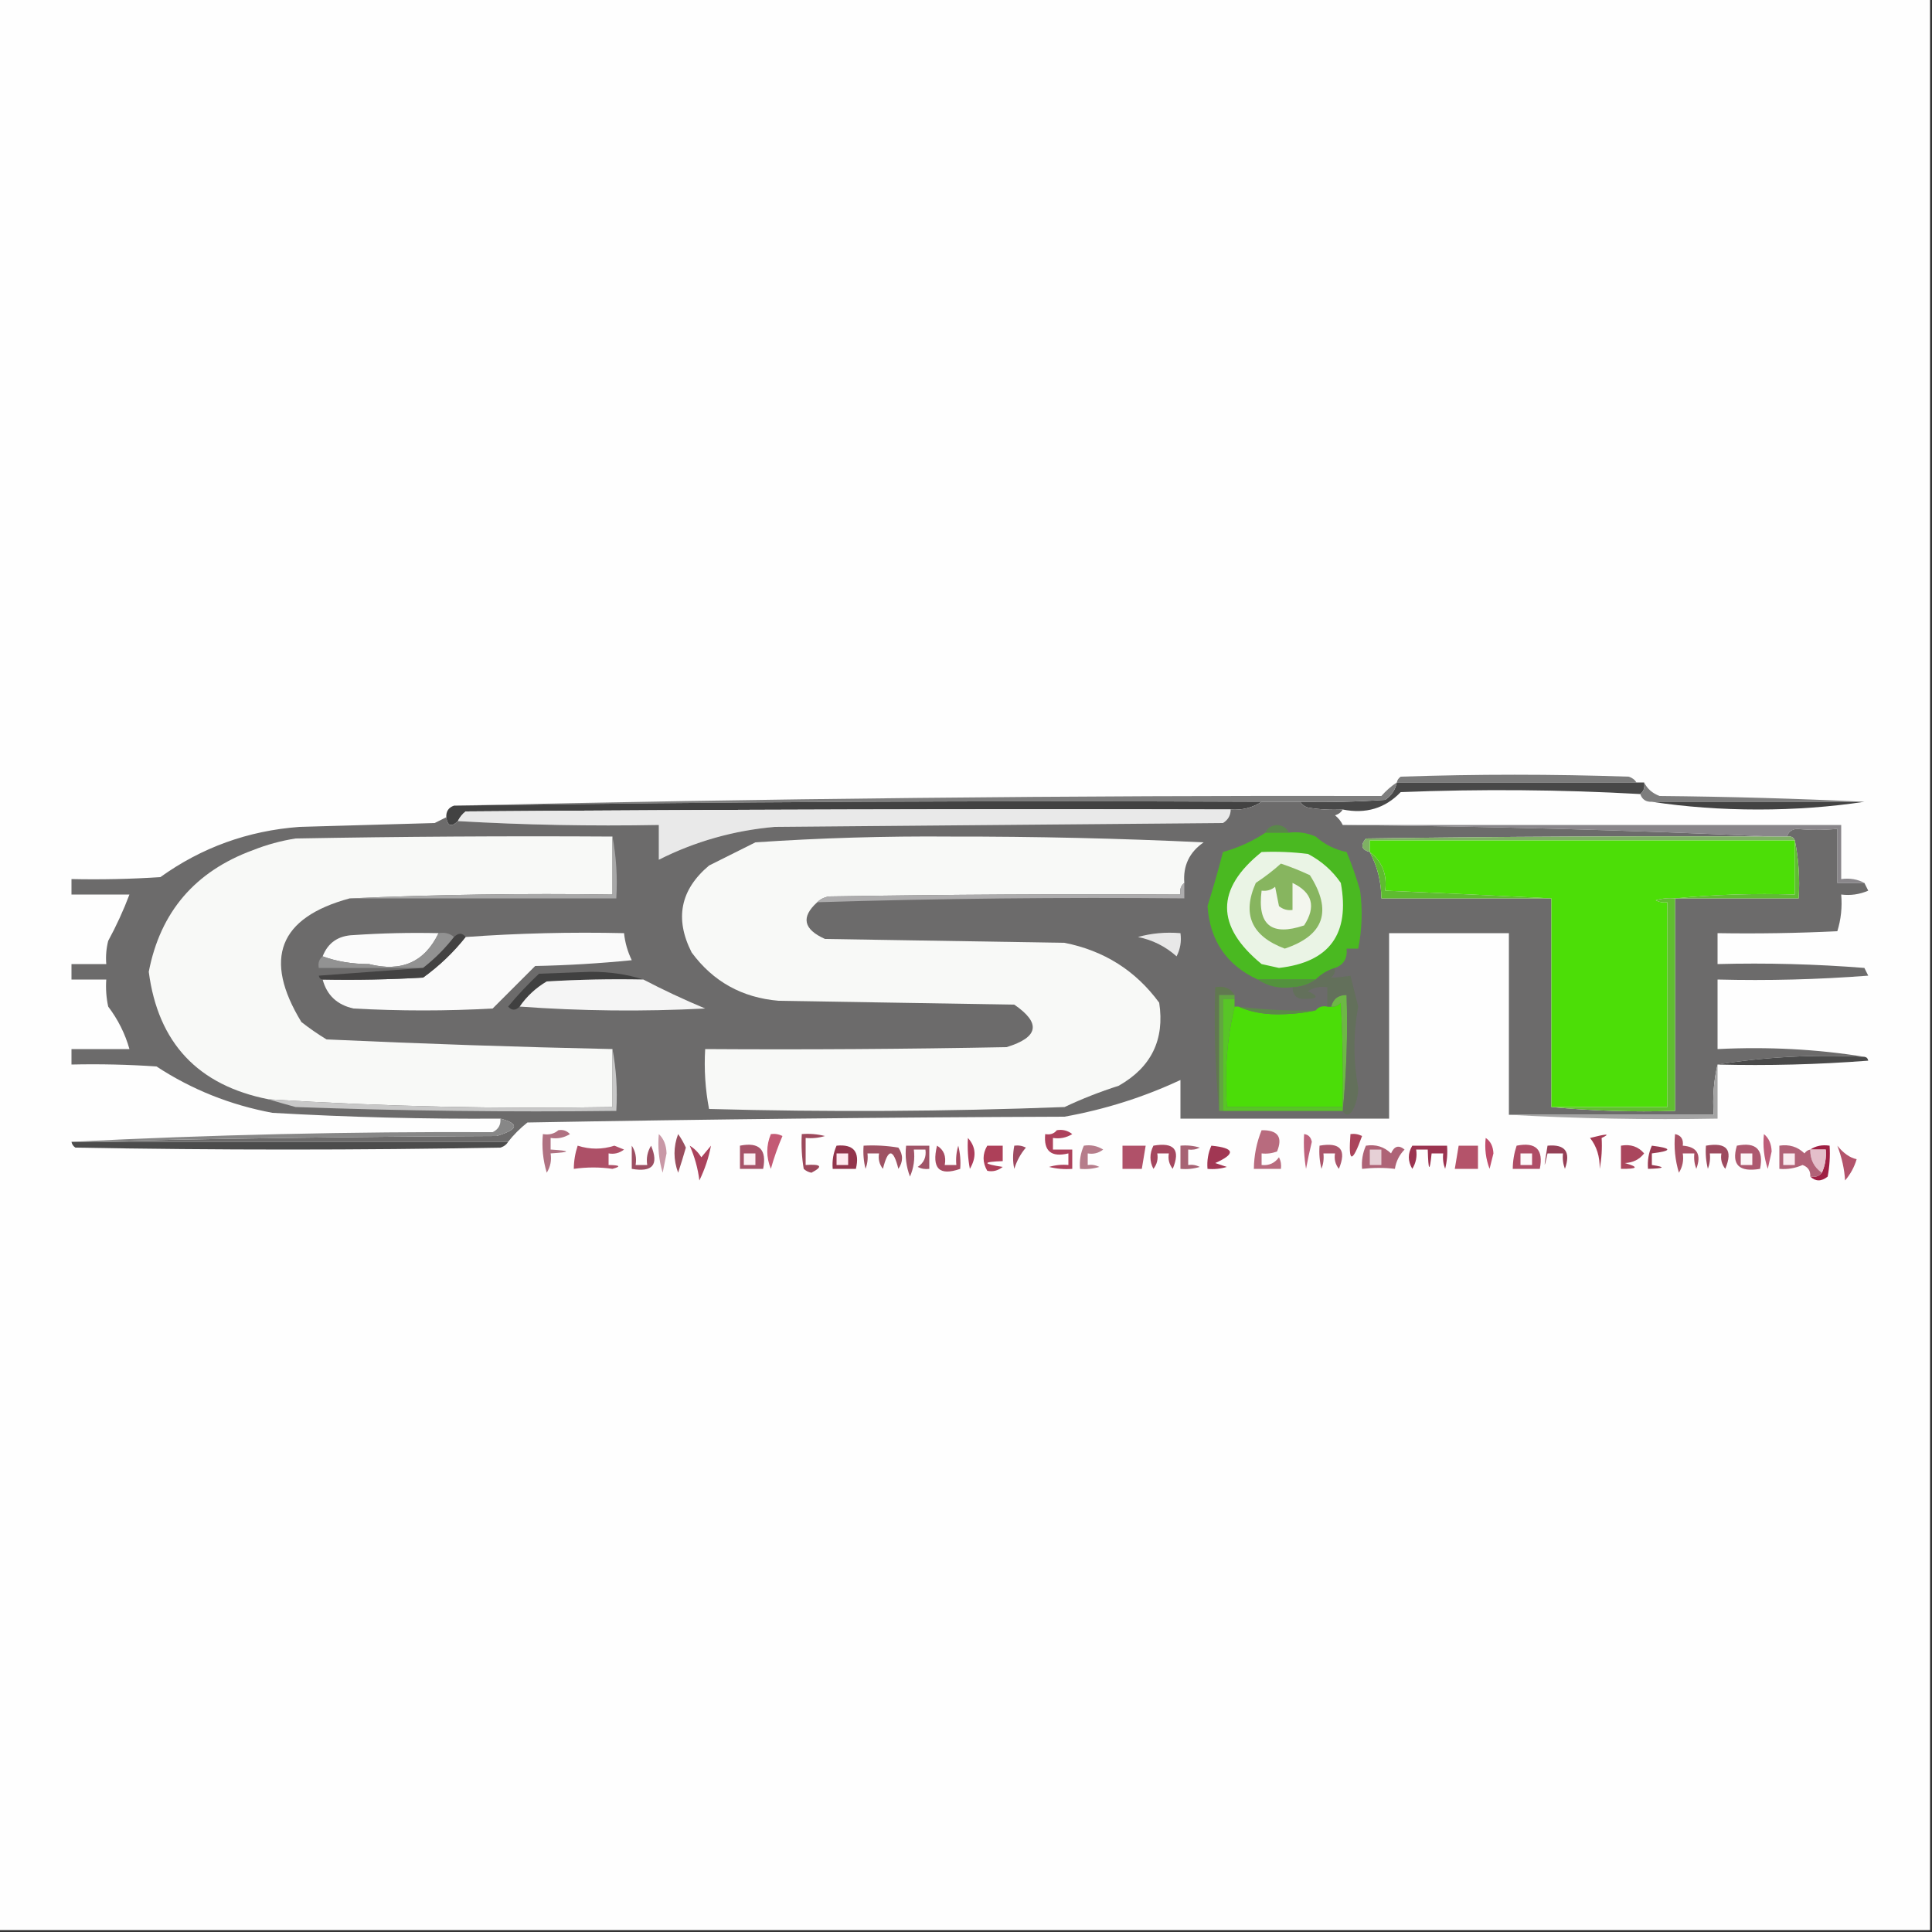 <?xml version="1.0" encoding="UTF-8"?>
<!DOCTYPE svg PUBLIC "-//W3C//DTD SVG 1.1//EN" "http://www.w3.org/Graphics/SVG/1.1/DTD/svg11.dtd">
<svg xmlns="http://www.w3.org/2000/svg" version="1.1" width="500px" height="500px" style="shape-rendering:geometricPrecision; text-rendering:geometricPrecision; image-rendering:optimizeQuality; fill-rule:evenodd; clip-rule:evenodd" xmlns:xlink="http://www.w3.org/1999/xlink">
<rect width="100%" height="100%" fill="#333333" stroke="none"/>
<g><path style="opacity:1" fill="#fefefe" d="M -0.5,-0.5 C 166.167,-0.5 332.833,-0.5 499.5,-0.5C 499.5,166.167 499.5,332.833 499.5,499.5C 332.833,499.5 166.167,499.5 -0.5,499.5C -0.5,332.833 -0.5,166.167 -0.5,-0.5 Z"/></g>
<g><path style="opacity:1" fill="#7c7c7c" d="M 423.5,202.5 C 402.833,202.5 382.167,202.5 361.5,202.5C 361.611,201.883 361.944,201.383 362.5,201C 382.167,200.333 401.833,200.333 421.5,201C 422.416,201.278 423.082,201.778 423.5,202.5 Z"/></g>
<g><path style="opacity:1" fill="#484848" d="M 361.5,202.5 C 382.167,202.5 402.833,202.5 423.5,202.5C 424.167,202.5 424.833,202.5 425.5,202.5C 425.737,203.791 425.404,204.791 424.5,205.5C 403.906,204.346 383.24,204.179 362.5,205C 358.473,209.197 353.473,210.697 347.5,209.5C 344.482,209.665 341.482,209.498 338.5,209C 337.584,208.722 336.918,208.222 336.5,207.5C 343.841,207.666 351.174,207.5 358.5,207C 360.141,205.871 361.141,204.371 361.5,202.5 Z"/></g>
<g><path style="opacity:1" fill="#7e7e7e" d="M 361.5,202.5 C 361.141,204.371 360.141,205.871 358.5,207C 351.174,207.5 343.841,207.666 336.5,207.5C 333.167,207.5 329.833,207.5 326.5,207.5C 256.792,207.173 187.125,207.507 117.5,208.5C 197.16,206.669 277.16,205.835 357.5,206C 358.705,204.624 360.038,203.458 361.5,202.5 Z"/></g>
<g><path style="opacity:1" fill="#7d7d7d" d="M 425.5,202.5 C 426.316,204.144 427.65,205.31 429.5,206C 447.338,206.168 465.005,206.668 482.5,207.5C 464.167,207.5 445.833,207.5 427.5,207.5C 425.973,207.573 424.973,206.906 424.5,205.5C 425.404,204.791 425.737,203.791 425.5,202.5 Z"/></g>
<g><path style="opacity:1" fill="#424242" d="M 326.5,207.5 C 324.162,209.04 321.495,209.706 318.5,209.5C 252.499,209.333 186.499,209.5 120.5,210C 119.619,210.708 118.953,211.542 118.5,212.5C 116.804,214.129 115.804,213.796 115.5,211.5C 115.427,209.973 116.094,208.973 117.5,208.5C 187.125,207.507 256.792,207.173 326.5,207.5 Z"/></g>
<g><path style="opacity:1" fill="#434343" d="M 427.5,207.5 C 445.833,207.5 464.167,207.5 482.5,207.5C 473.692,208.832 464.525,209.498 455,209.5C 445.475,209.498 436.308,208.832 427.5,207.5 Z"/></g>
<g><path style="opacity:1" fill="#e9e9e9" d="M 318.5,209.5 C 318.489,211.017 317.823,212.184 316.5,213C 277.833,213.333 239.167,213.667 200.5,214C 189.873,214.935 179.873,217.768 170.5,222.5C 170.5,219.5 170.5,216.5 170.5,213.5C 152.992,213.83 135.659,213.497 118.5,212.5C 118.953,211.542 119.619,210.708 120.5,210C 186.499,209.5 252.499,209.333 318.5,209.5 Z"/></g>
<g><path style="opacity:1" fill="#89868a" d="M 347.5,213.5 C 390.5,213.5 433.5,213.5 476.5,213.5C 476.5,218.167 476.5,222.833 476.5,227.5C 478.735,227.205 480.735,227.539 482.5,228.5C 480.167,228.5 477.833,228.5 475.5,228.5C 475.5,223.833 475.5,219.167 475.5,214.5C 471.847,214.877 468.347,214.877 465,214.5C 463.624,214.684 462.791,215.351 462.5,216.5C 461.167,216.5 459.833,216.5 458.5,216.5C 421.678,214.835 384.678,213.835 347.5,213.5 Z"/></g>
<g><path style="opacity:1" fill="#6c6b6b" d="M 326.5,207.5 C 329.833,207.5 333.167,207.5 336.5,207.5C 336.918,208.222 337.584,208.722 338.5,209C 341.482,209.498 344.482,209.665 347.5,209.5C 347.082,210.222 346.416,210.722 345.5,211C 346.381,211.708 347.047,212.542 347.5,213.5C 384.678,213.835 421.678,214.835 458.5,216.5C 423.498,216.333 388.498,216.5 353.5,217C 352.015,218.756 352.348,219.923 354.5,220.5C 356.472,224.236 357.472,228.236 357.5,232.5C 372.167,232.5 386.833,232.5 401.5,232.5C 401.5,250.5 401.5,268.5 401.5,286.5C 411.987,287.494 422.654,287.828 433.5,287.5C 433.5,269.167 433.5,250.833 433.5,232.5C 444.167,232.5 454.833,232.5 465.5,232.5C 465.821,227.305 465.487,222.305 464.5,217.5C 464.158,216.662 463.492,216.328 462.5,216.5C 462.791,215.351 463.624,214.684 465,214.5C 468.347,214.877 471.847,214.877 475.5,214.5C 475.5,219.167 475.5,223.833 475.5,228.5C 477.833,228.5 480.167,228.5 482.5,228.5C 482.804,229.15 483.137,229.817 483.5,230.5C 481.257,231.474 478.924,231.808 476.5,231.5C 476.784,234.777 476.451,237.943 475.5,241C 465.172,241.5 454.839,241.666 444.5,241.5C 444.5,244.167 444.5,246.833 444.5,249.5C 457.184,249.168 469.851,249.501 482.5,250.5C 482.833,251.167 483.167,251.833 483.5,252.5C 470.517,253.499 457.517,253.832 444.5,253.5C 444.5,259.5 444.5,265.5 444.5,271.5C 457.544,270.853 470.211,271.52 482.5,273.5C 469.456,272.853 456.789,273.52 444.5,275.5C 443.515,279.634 443.182,283.968 443.5,288.5C 425.833,288.5 408.167,288.5 390.5,288.5C 390.5,272.833 390.5,257.167 390.5,241.5C 380.167,241.5 369.833,241.5 359.5,241.5C 359.5,257.5 359.5,273.5 359.5,289.5C 341.5,289.5 323.5,289.5 305.5,289.5C 305.5,286.167 305.5,282.833 305.5,279.5C 295.993,283.946 285.993,287.112 275.5,289C 229.163,289.167 182.83,289.667 136.5,290.5C 134.599,292.006 132.932,293.673 131.5,295.5C 94.413,295.483 57.079,295.483 19.5,295.5C 55.664,294.667 91.998,294.167 128.5,294C 134.167,292.312 134.5,290.812 129.5,289.5C 109.818,289.631 90.151,289.131 70.5,288C 59.611,285.972 49.611,281.972 40.5,276C 33.174,275.5 25.841,275.334 18.5,275.5C 18.5,274.167 18.5,272.833 18.5,271.5C 23.5,271.5 28.5,271.5 33.5,271.5C 32.379,267.526 30.546,263.86 28,260.5C 27.503,258.19 27.337,255.857 27.5,253.5C 24.5,253.5 21.5,253.5 18.5,253.5C 18.5,252.167 18.5,250.833 18.5,249.5C 21.5,249.5 24.5,249.5 27.5,249.5C 27.338,247.473 27.505,245.473 28,243.5C 30.125,239.587 31.958,235.587 33.5,231.5C 28.5,231.5 23.5,231.5 18.5,231.5C 18.5,230.167 18.5,228.833 18.5,227.5C 26.174,227.666 33.841,227.5 41.5,227C 52.196,219.321 64.196,214.988 77.5,214C 89.167,213.667 100.833,213.333 112.5,213C 113.527,212.487 114.527,211.987 115.5,211.5C 115.804,213.796 116.804,214.129 118.5,212.5C 135.659,213.497 152.992,213.83 170.5,213.5C 170.5,216.5 170.5,219.5 170.5,222.5C 179.873,217.768 189.873,214.935 200.5,214C 239.167,213.667 277.833,213.333 316.5,213C 317.823,212.184 318.489,211.017 318.5,209.5C 321.495,209.706 324.162,209.04 326.5,207.5 Z"/></g>
<g><path style="opacity:1" fill="#5a874a" d="M 333.5,215.5 C 331.5,215.5 329.5,215.5 327.5,215.5C 327.97,214.307 328.97,213.64 330.5,213.5C 332.03,213.64 333.03,214.307 333.5,215.5 Z"/></g>
<g><path style="opacity:1" fill="#7fb164" d="M 458.5,216.5 C 459.833,216.5 461.167,216.5 462.5,216.5C 463.492,216.328 464.158,216.662 464.5,217.5C 427.833,217.5 391.167,217.5 354.5,217.5C 354.5,218.5 354.5,219.5 354.5,220.5C 352.348,219.923 352.015,218.756 353.5,217C 388.498,216.5 423.498,216.333 458.5,216.5 Z"/></g>
<g><path style="opacity:1" fill="#f8f9f7" d="M 158.5,216.5 C 158.5,221.5 158.5,226.5 158.5,231.5C 135.661,231.169 112.994,231.503 90.5,232.5C 72.192,237.466 68.026,248.133 78,264.5C 80.079,266.123 82.246,267.623 84.5,269C 109.274,270.138 133.941,270.971 158.5,271.5C 158.5,276.5 158.5,281.5 158.5,286.5C 128.776,287.033 99.109,286.367 69.5,284.5C 51.237,280.904 40.903,269.904 38.5,251.5C 41.493,235.997 50.493,225.497 65.5,220C 69.057,218.592 72.724,217.592 76.5,217C 103.831,216.5 131.165,216.333 158.5,216.5 Z"/></g>
<g><path style="opacity:1" fill="#f8f9f7" d="M 306.5,228.5 C 305.596,229.209 305.263,230.209 305.5,231.5C 275.165,231.333 244.832,231.5 214.5,232C 213.263,232.232 212.263,232.732 211.5,233.5C 207.241,237.335 207.907,240.502 213.5,243C 234.167,243.333 254.833,243.667 275.5,244C 285.743,246.03 293.91,251.197 300,259.5C 301.458,269.053 297.958,276.22 289.5,281C 284.701,282.531 280.035,284.365 275.5,286.5C 244.839,287.667 214.172,287.833 183.5,287C 182.529,281.928 182.195,276.762 182.5,271.5C 208.502,271.667 234.502,271.5 260.5,271C 268.812,268.455 269.478,264.788 262.5,260C 242.167,259.667 221.833,259.333 201.5,259C 192.058,258.203 184.558,254.036 179,246.5C 174.56,237.765 176.06,230.265 183.5,224C 187.5,222 191.5,220 195.5,218C 212.283,216.862 229.116,216.362 246,216.5C 267.848,216.47 289.681,216.97 311.5,218C 307.808,220.55 306.142,224.05 306.5,228.5 Z"/></g>
<g><path style="opacity:1" fill="#4cde07" d="M 464.5,217.5 C 464.5,222.167 464.5,226.833 464.5,231.5C 453.986,231.172 443.653,231.506 433.5,232.5C 431.801,232.34 430.134,232.506 428.5,233C 429.448,233.483 430.448,233.649 431.5,233.5C 431.5,251.167 431.5,268.833 431.5,286.5C 421.5,286.5 411.5,286.5 401.5,286.5C 401.5,268.5 401.5,250.5 401.5,232.5C 387.308,231.784 372.975,231.117 358.5,230.5C 359.016,226.253 357.683,222.92 354.5,220.5C 354.5,219.5 354.5,218.5 354.5,217.5C 391.167,217.5 427.833,217.5 464.5,217.5 Z"/></g>
<g><path style="opacity:1" fill="#a8a8a8" d="M 158.5,216.5 C 159.488,221.64 159.821,226.974 159.5,232.5C 136.5,232.5 113.5,232.5 90.5,232.5C 112.994,231.503 135.661,231.169 158.5,231.5C 158.5,226.5 158.5,221.5 158.5,216.5 Z"/></g>
<g><path style="opacity:1" fill="#adacad" d="M 306.5,228.5 C 306.5,229.833 306.5,231.167 306.5,232.5C 274.809,232.196 243.142,232.53 211.5,233.5C 212.263,232.732 213.263,232.232 214.5,232C 244.832,231.5 275.165,231.333 305.5,231.5C 305.263,230.209 305.596,229.209 306.5,228.5 Z"/></g>
<g><path style="opacity:1" fill="#5ebb30" d="M 354.5,220.5 C 357.683,222.92 359.016,226.253 358.5,230.5C 372.975,231.117 387.308,231.784 401.5,232.5C 386.833,232.5 372.167,232.5 357.5,232.5C 357.472,228.236 356.472,224.236 354.5,220.5 Z"/></g>
<g><path style="opacity:1" fill="#5fbc32" d="M 464.5,217.5 C 465.487,222.305 465.821,227.305 465.5,232.5C 454.833,232.5 444.167,232.5 433.5,232.5C 443.653,231.506 453.986,231.172 464.5,231.5C 464.5,226.833 464.5,222.167 464.5,217.5 Z"/></g>
<g><path style="opacity:1" fill="#4ab921" d="M 327.5,215.5 C 329.5,215.5 331.5,215.5 333.5,215.5C 335.924,215.192 338.257,215.526 340.5,216.5C 342.843,218.57 345.509,219.903 348.5,220.5C 349.844,223.712 351.01,227.045 352,230.5C 352.663,235.537 352.496,240.537 351.5,245.5C 350.5,245.5 349.5,245.5 348.5,245.5C 348.741,248.034 347.741,249.7 345.5,250.5C 343.566,251.11 341.899,252.11 340.5,253.5C 335.5,253.5 330.5,253.5 325.5,253.5C 317.47,249.795 313.137,243.462 312.5,234.5C 313.963,229.841 315.296,225.174 316.5,220.5C 320.424,219.414 324.091,217.747 327.5,215.5 Z"/></g>
<g><path style="opacity:1" fill="#eaf4e5" d="M 326.5,220.5 C 330.514,220.334 334.514,220.501 338.5,221C 341.978,222.814 344.812,225.314 347,228.5C 349.426,241.69 344.092,249.023 331,250.5C 329.5,250.167 328,249.833 326.5,249.5C 314.585,239.718 314.585,230.051 326.5,220.5 Z"/></g>
<g><path style="opacity:1" fill="#87b55f" d="M 331.5,223.5 C 334.036,224.349 336.536,225.349 339,226.5C 344.864,235.745 342.697,242.078 332.5,245.5C 323.876,242.272 321.376,236.605 325,228.5C 327.394,226.914 329.561,225.248 331.5,223.5 Z"/></g>
<g><path style="opacity:1" fill="#f3f6ee" d="M 334.5,228.5 C 339.662,230.962 340.662,234.628 337.5,239.5C 329.022,242.355 325.356,239.355 326.5,230.5C 327.822,230.67 328.989,230.337 330,229.5C 330.333,231.167 330.667,232.833 331,234.5C 332.011,235.337 333.178,235.67 334.5,235.5C 334.5,233.167 334.5,230.833 334.5,228.5 Z"/></g>
<g><path style="opacity:1" fill="#fbfbfb" d="M 113.5,241.5 C 109.916,248.971 103.916,251.638 95.5,249.5C 91.107,249.491 87.107,248.824 83.5,247.5C 84.881,243.964 87.548,242.13 91.5,242C 98.826,241.5 106.159,241.334 113.5,241.5 Z"/></g>
<g><path style="opacity:1" fill="#fafafa" d="M 83.5,253.5 C 92.173,253.666 100.84,253.5 109.5,253C 113.668,249.998 117.335,246.498 120.5,242.5C 134.088,241.519 147.754,241.185 161.5,241.5C 161.756,243.937 162.423,246.271 163.5,248.5C 155.187,249.332 146.853,249.832 138.5,250C 134.844,253.656 131.177,257.323 127.5,261C 115.5,261.667 103.5,261.667 91.5,261C 87.258,260.067 84.592,257.567 83.5,253.5 Z"/></g>
<g><path style="opacity:1" fill="#e8e8e8" d="M 294.5,242.5 C 297.962,241.518 301.629,241.185 305.5,241.5C 305.799,243.604 305.466,245.604 304.5,247.5C 301.594,244.914 298.26,243.248 294.5,242.5 Z"/></g>
<g><path style="opacity:1" fill="#929292" d="M 113.5,241.5 C 115.099,241.232 116.432,241.566 117.5,242.5C 115.167,245.5 112.5,248.167 109.5,250.5C 100.5,250.5 91.5,250.5 82.5,250.5C 82.263,249.209 82.596,248.209 83.5,247.5C 87.107,248.824 91.107,249.491 95.5,249.5C 103.916,251.638 109.916,248.971 113.5,241.5 Z"/></g>
<g><path style="opacity:1" fill="#434242" d="M 120.5,242.5 C 117.335,246.498 113.668,249.998 109.5,253C 100.84,253.5 92.173,253.666 83.5,253.5C 82.957,253.44 82.624,253.107 82.5,252.5C 91.658,251.833 100.658,251.167 109.5,250.5C 112.5,248.167 115.167,245.5 117.5,242.5C 118.652,241.375 119.652,241.375 120.5,242.5 Z"/></g>
<g><path style="opacity:1" fill="#404040" d="M 166.5,253.5 C 158.16,253.334 149.827,253.5 141.5,254C 138.669,255.666 136.336,257.832 134.5,260.5C 133.425,261.562 132.425,261.562 131.5,260.5C 133.984,257.516 136.65,254.682 139.5,252C 144,251.833 148.5,251.667 153,251.5C 157.886,251.507 162.386,252.174 166.5,253.5 Z"/></g>
<g><path style="opacity:1" fill="#f5f5f5" d="M 166.5,253.5 C 171.638,256.186 176.972,258.686 182.5,261C 166.328,261.828 150.328,261.661 134.5,260.5C 136.336,257.832 138.669,255.666 141.5,254C 149.827,253.5 158.16,253.334 166.5,253.5 Z"/></g>
<g><path style="opacity:1" fill="#53923d" d="M 325.5,253.5 C 330.5,253.5 335.5,253.5 340.5,253.5C 338.786,254.738 336.786,255.405 334.5,255.5C 331.123,255.932 328.123,255.265 325.5,253.5 Z"/></g>
<g><path style="opacity:1" fill="#4bdd08" d="M 347.5,286.5 C 337.5,286.5 327.5,286.5 317.5,286.5C 316.864,277.435 317.53,268.769 319.5,260.5C 319.833,260.5 320.167,260.5 320.5,260.5C 323.428,261.82 326.761,262.486 330.5,262.5C 334.018,262.498 337.351,262.165 340.5,261.5C 341.209,260.596 342.209,260.263 343.5,260.5C 343.833,260.5 344.167,260.5 344.5,260.5C 345.496,260.586 346.329,260.252 347,259.5C 347.5,268.494 347.666,277.494 347.5,286.5 Z"/></g>
<g><path style="opacity:1" fill="#5d894b" d="M 320.5,260.5 C 327.131,261.331 333.798,261.664 340.5,261.5C 337.351,262.165 334.018,262.498 330.5,262.5C 326.761,262.486 323.428,261.82 320.5,260.5 Z"/></g>
<g><path style="opacity:1" fill="#617850" d="M 319.5,257.5 C 318.167,257.5 316.833,257.5 315.5,257.5C 315.5,267.5 315.5,277.5 315.5,287.5C 314.506,277.013 314.172,266.346 314.5,255.5C 316.781,255.077 318.448,255.744 319.5,257.5 Z"/></g>
<g><path style="opacity:1" fill="#6db845" d="M 347.5,287.5 C 347.5,287.167 347.5,286.833 347.5,286.5C 347.666,277.494 347.5,268.494 347,259.5C 346.329,260.252 345.496,260.586 344.5,260.5C 345.048,258.468 346.381,257.468 348.5,257.5C 348.827,267.681 348.494,277.681 347.5,287.5 Z"/></g>
<g><path style="opacity:1" fill="#63705b" d="M 345.5,250.5 C 345.586,251.496 345.252,252.329 344.5,253C 346.107,252.981 347.774,252.815 349.5,252.5C 350.158,255.156 350.825,257.822 351.5,260.5C 350.214,267.496 350.214,274.496 351.5,281.5C 351.485,283.634 350.985,285.634 350,287.5C 349.023,288.774 348.189,288.774 347.5,287.5C 348.494,277.681 348.827,267.681 348.5,257.5C 346.381,257.468 345.048,258.468 344.5,260.5C 344.167,260.5 343.833,260.5 343.5,260.5C 343.5,258.833 343.5,257.167 343.5,255.5C 341.712,255.215 340.045,255.548 338.5,256.5C 341.321,257.842 341.154,258.508 338,258.5C 335.725,258.722 334.559,257.722 334.5,255.5C 336.786,255.405 338.786,254.738 340.5,253.5C 341.899,252.11 343.566,251.11 345.5,250.5 Z"/></g>
<g><path style="opacity:1" fill="#62a541" d="M 319.5,257.5 C 319.5,257.833 319.5,258.167 319.5,258.5C 318.5,258.5 317.5,258.5 316.5,258.5C 316.5,268.167 316.5,277.833 316.5,287.5C 316.167,287.5 315.833,287.5 315.5,287.5C 315.5,277.5 315.5,267.5 315.5,257.5C 316.833,257.5 318.167,257.5 319.5,257.5 Z"/></g>
<g><path style="opacity:1" fill="#4a4a4a" d="M 482.5,273.5 C 483.043,273.56 483.376,273.893 483.5,274.5C 470.517,275.499 457.517,275.832 444.5,275.5C 456.789,273.52 469.456,272.853 482.5,273.5 Z"/></g>
<g><path style="opacity:1" fill="#c8c8c8" d="M 158.5,271.5 C 159.488,276.64 159.821,281.974 159.5,287.5C 131.825,287.833 104.159,287.5 76.5,286.5C 74.031,285.832 71.698,285.165 69.5,284.5C 99.109,286.367 128.776,287.033 158.5,286.5C 158.5,281.5 158.5,276.5 158.5,271.5 Z"/></g>
<g><path style="opacity:1" fill="#58c527" d="M 319.5,258.5 C 319.5,259.167 319.5,259.833 319.5,260.5C 317.53,268.769 316.864,277.435 317.5,286.5C 327.5,286.5 337.5,286.5 347.5,286.5C 347.5,286.833 347.5,287.167 347.5,287.5C 337.167,287.5 326.833,287.5 316.5,287.5C 316.5,277.833 316.5,268.167 316.5,258.5C 317.5,258.5 318.5,258.5 319.5,258.5 Z"/></g>
<g><path style="opacity:1" fill="#60be30" d="M 433.5,232.5 C 433.5,250.833 433.5,269.167 433.5,287.5C 422.654,287.828 411.987,287.494 401.5,286.5C 411.5,286.5 421.5,286.5 431.5,286.5C 431.5,268.833 431.5,251.167 431.5,233.5C 430.448,233.649 429.448,233.483 428.5,233C 430.134,232.506 431.801,232.34 433.5,232.5 Z"/></g>
<g><path style="opacity:1" fill="#a4a4a4" d="M 444.5,275.5 C 444.5,280.167 444.5,284.833 444.5,289.5C 426.326,289.83 408.326,289.497 390.5,288.5C 408.167,288.5 425.833,288.5 443.5,288.5C 443.182,283.968 443.515,279.634 444.5,275.5 Z"/></g>
<g><path style="opacity:1" fill="#878787" d="M 129.5,289.5 C 134.5,290.812 134.167,292.312 128.5,294C 91.998,294.167 55.664,294.667 19.5,295.5C 19.167,295.5 18.833,295.5 18.5,295.5C 54.486,293.672 90.82,292.838 127.5,293C 128.973,292.29 129.64,291.124 129.5,289.5 Z"/></g>
<g><path style="opacity:1" fill="#b07282" d="M 144.5,292.5 C 145.675,292.281 146.675,292.614 147.5,293.5C 145.955,294.452 144.288,294.785 142.5,294.5C 142.5,295.5 142.5,296.5 142.5,297.5C 147.833,297.833 147.833,298.167 142.5,298.5C 142.785,300.288 142.452,301.955 141.5,303.5C 140.513,300.232 140.18,296.898 140.5,293.5C 142.099,293.768 143.432,293.434 144.5,292.5 Z"/></g>
<g><path style="opacity:1" fill="#a43b53" d="M 411.5,294.5 C 415.908,293.373 416.908,293.373 414.5,294.5C 414.664,297.187 414.497,299.854 414,302.5C 414.053,299.325 413.22,296.658 411.5,294.5 Z"/></g>
<g><path style="opacity:1" fill="#4c4c4c" d="M 131.5,295.5 C 131.082,296.222 130.416,296.722 129.5,297C 92.833,297.667 56.167,297.667 19.5,297C 18.944,296.617 18.611,296.117 18.5,295.5C 18.833,295.5 19.167,295.5 19.5,295.5C 57.079,295.483 94.413,295.483 131.5,295.5 Z"/></g>
<g><path style="opacity:1" fill="#9e5263" d="M 223.5,296.5 C 226.518,296.335 229.518,296.502 232.5,297C 233.76,298.814 233.76,300.647 232.5,302.5C 231.167,297.167 229.833,297.167 228.5,302.5C 227.571,301.311 227.238,299.978 227.5,298.5C 226.5,298.5 225.5,298.5 224.5,298.5C 224.657,299.873 224.49,301.207 224,302.5C 223.505,300.527 223.338,298.527 223.5,296.5 Z"/></g>
<g><path style="opacity:1" fill="#a4475e" d="M 298.5,296.5 C 303.895,295.555 305.561,297.555 303.5,302.5C 302.571,301.311 302.238,299.978 302.5,298.5C 301.5,298.5 300.5,298.5 299.5,298.5C 299.762,299.978 299.429,301.311 298.5,302.5C 297.481,300.54 297.481,298.54 298.5,296.5 Z"/></g>
<g><path style="opacity:1" fill="#a85165" d="M 433.5,293.5 C 435.048,293.821 435.715,294.821 435.5,296.5C 439.225,296.78 440.392,298.78 439,302.5C 438.51,301.207 438.343,299.873 438.5,298.5C 437.5,298.5 436.5,298.5 435.5,298.5C 435.785,300.288 435.452,301.955 434.5,303.5C 433.513,300.232 433.18,296.898 433.5,293.5 Z"/></g>
<g><path style="opacity:1" fill="#ad5067" d="M 149.5,296.5 C 152.689,297.515 155.856,297.515 159,296.5C 159.833,296.833 160.667,297.167 161.5,297.5C 160.311,298.429 158.978,298.762 157.5,298.5C 157.5,299.5 157.5,300.5 157.5,301.5C 160.481,301.544 160.814,301.877 158.5,302.5C 155.26,302.024 151.927,302.024 148.5,302.5C 148.517,300.435 148.85,298.435 149.5,296.5 Z"/></g>
<g><path style="opacity:1" fill="#c35a74" d="M 199.5,293.5 C 200.552,293.351 201.552,293.517 202.5,294C 201.314,296.748 200.314,299.581 199.5,302.5C 198.259,299.463 198.259,296.463 199.5,293.5 Z"/></g>
<g><path style="opacity:1" fill="#92354c" d="M 216.5,296.5 C 220.908,296.062 222.575,298.062 221.5,302.5C 219.5,302.5 217.5,302.5 215.5,302.5C 215.325,300.379 215.659,298.379 216.5,296.5 Z"/></g>
<g><path style="opacity:1" fill="#ad425c" d="M 273.5,292.5 C 274.978,292.238 276.311,292.571 277.5,293.5C 275.955,294.452 274.288,294.785 272.5,294.5C 272.5,295.5 272.5,296.5 272.5,297.5C 274.167,297.5 275.833,297.5 277.5,297.5C 277.5,299.167 277.5,300.833 277.5,302.5C 275.473,302.662 273.473,302.495 271.5,302C 273.134,301.506 274.801,301.34 276.5,301.5C 276.5,300.5 276.5,299.5 276.5,298.5C 272.062,299.575 270.062,297.908 270.5,293.5C 271.791,293.737 272.791,293.404 273.5,292.5 Z"/></g>
<g><path style="opacity:1" fill="#b86b7e" d="M 326.5,292.5 C 330.701,292.426 332.035,294.259 330.5,298C 329.207,298.49 327.873,298.657 326.5,298.5C 326.5,299.5 326.5,300.5 326.5,301.5C 328.39,301.703 329.89,301.037 331,299.5C 331.483,300.448 331.649,301.448 331.5,302.5C 329.167,302.5 326.833,302.5 324.5,302.5C 324.54,299.012 325.207,295.679 326.5,292.5 Z"/></g>
<g><path style="opacity:1" fill="#be637d" d="M 337.5,293.5 C 338.586,293.62 339.253,294.287 339.5,295.5C 338.936,297.819 338.436,300.153 338,302.5C 337.502,299.518 337.335,296.518 337.5,293.5 Z"/></g>
<g><path style="opacity:1" fill="#ab445b" d="M 349.5,293.5 C 350.552,293.351 351.552,293.517 352.5,294C 349.901,301.225 348.901,301.058 349.5,293.5 Z"/></g>
<g><path style="opacity:1" fill="#fee9ef" d="M 216.5,298.5 C 217.5,298.5 218.5,298.5 219.5,298.5C 219.5,299.5 219.5,300.5 219.5,301.5C 218.5,301.5 217.5,301.5 216.5,301.5C 216.5,300.5 216.5,299.5 216.5,298.5 Z"/></g>
<g><path style="opacity:1" fill="#b05169" d="M 290.5,296.5 C 292.5,296.5 294.5,296.5 296.5,296.5C 296.167,298.5 295.833,300.5 295.5,302.5C 293.833,302.5 292.167,302.5 290.5,302.5C 290.5,300.5 290.5,298.5 290.5,296.5 Z"/></g>
<g><path style="opacity:1" fill="#bf4d6b" d="M 384.5,294.5 C 385.748,295.334 386.415,296.667 386.5,298.5C 386.167,299.833 385.833,301.167 385.5,302.5C 384.52,299.914 384.187,297.247 384.5,294.5 Z"/></g>
<g><path style="opacity:1" fill="#993b52" d="M 427.5,296.5 C 432.833,297.167 432.833,297.833 427.5,298.5C 427.5,299.5 427.5,300.5 427.5,301.5C 431.172,302.045 430.838,302.378 426.5,302.5C 426.325,300.379 426.659,298.379 427.5,296.5 Z"/></g>
<g><path style="opacity:1" fill="#ad596f" d="M 449.5,296.5 C 454.5,295.5 456.5,297.5 455.5,302.5C 450.048,303.429 448.048,301.429 449.5,296.5 Z"/></g>
<g><path style="opacity:1" fill="#be5e79" d="M 456.5,293.5 C 457.765,294.514 458.431,296.014 458.5,298C 458.167,299.5 457.833,301 457.5,302.5C 456.516,299.572 456.183,296.572 456.5,293.5 Z"/></g>
<g><path style="opacity:1" fill="#9f2043" d="M 468.5,297.5 C 469.919,296.549 471.585,296.216 473.5,296.5C 473.664,299.187 473.497,301.854 473,304.5C 471.384,305.801 469.884,305.801 468.5,304.5C 469.791,304.737 470.791,304.404 471.5,303.5C 472.341,301.621 472.675,299.621 472.5,297.5C 471.167,297.5 469.833,297.5 468.5,297.5 Z"/></g>
<g><path style="opacity:1" fill="#9c4f63" d="M 163.5,296.5 C 164.451,297.919 164.784,299.585 164.5,301.5C 165.5,301.5 166.5,301.5 167.5,301.5C 167.215,299.712 167.548,298.045 168.5,296.5C 170.561,301.445 168.895,303.445 163.5,302.5C 163.5,300.5 163.5,298.5 163.5,296.5 Z"/></g>
<g><path style="opacity:1" fill="#c998a6" d="M 170.5,293.5 C 171.777,294.694 172.444,296.36 172.5,298.5C 172.167,300.167 171.833,301.833 171.5,303.5C 170.513,300.232 170.18,296.898 170.5,293.5 Z"/></g>
<g><path style="opacity:1" fill="#994e5e" d="M 175.5,293.5 C 176.249,294.531 176.915,295.698 177.5,297C 176.887,299.147 176.221,301.314 175.5,303.5C 174.249,300.126 174.249,296.793 175.5,293.5 Z"/></g>
<g><path style="opacity:1" fill="#ab435d" d="M 178.5,296.5 C 179.712,297.23 180.712,298.23 181.5,299.5C 182.333,298.5 183.167,297.5 184,296.5C 183.436,299.526 182.436,302.526 181,305.5C 180.605,302.348 179.772,299.348 178.5,296.5 Z"/></g>
<g><path style="opacity:1" fill="#a75369" d="M 191.5,296.5 C 196.5,295.5 198.5,297.5 197.5,302.5C 195.5,302.5 193.5,302.5 191.5,302.5C 191.5,300.5 191.5,298.5 191.5,296.5 Z"/></g>
<g><path style="opacity:1" fill="#ad4059" d="M 255.5,296.5 C 256.833,296.5 258.167,296.5 259.5,296.5C 259.5,297.833 259.5,299.167 259.5,300.5C 254.206,300.682 254.206,301.182 259.5,302C 258.241,302.982 256.908,303.315 255.5,303C 254.232,300.837 254.232,298.67 255.5,296.5 Z"/></g>
<g><path style="opacity:1" fill="#a76374" d="M 305.5,296.5 C 307.199,296.34 308.866,296.506 310.5,297C 309.552,297.483 308.552,297.649 307.5,297.5C 307.5,298.833 307.5,300.167 307.5,301.5C 308.552,301.351 309.552,301.517 310.5,302C 308.866,302.494 307.199,302.66 305.5,302.5C 305.5,300.5 305.5,298.5 305.5,296.5 Z"/></g>
<g><path style="opacity:1" fill="#954157" d="M 400.5,296.5 C 405.068,296.083 406.568,298.083 405,302.5C 404.51,301.207 404.343,299.873 404.5,298.5C 403.167,298.5 401.833,298.5 400.5,298.5C 399.524,302.946 399.524,302.279 400.5,296.5 Z"/></g>
<g><path style="opacity:1" fill="#aa465d" d="M 419.5,296.5 C 421.977,296.051 423.977,296.717 425.5,298.5C 424.286,300.069 422.619,300.902 420.5,301C 424.226,302.043 423.893,302.543 419.5,302.5C 419.5,300.5 419.5,298.5 419.5,296.5 Z"/></g>
<g><path style="opacity:1" fill="#9d4b5f" d="M 441.5,296.5 C 446.895,295.555 448.561,297.555 446.5,302.5C 445.571,301.311 445.238,299.978 445.5,298.5C 444.5,298.5 443.5,298.5 442.5,298.5C 442.657,299.873 442.49,301.207 442,302.5C 441.505,300.527 441.338,298.527 441.5,296.5 Z"/></g>
<g><path style="opacity:1" fill="#e4bfca" d="M 468.5,297.5 C 469.833,297.5 471.167,297.5 472.5,297.5C 472.675,299.621 472.341,301.621 471.5,303.5C 469.455,302.077 468.455,300.077 468.5,297.5 Z"/></g>
<g><path style="opacity:1" fill="#fcf1f4" d="M 192.5,298.5 C 193.5,298.5 194.5,298.5 195.5,298.5C 195.5,299.5 195.5,300.5 195.5,301.5C 194.5,301.5 193.5,301.5 192.5,301.5C 192.5,300.5 192.5,299.5 192.5,298.5 Z"/></g>
<g><path style="opacity:1" fill="#a05467" d="M 234.5,296.5 C 236.5,296.5 238.5,296.5 240.5,296.5C 240.5,298.5 240.5,300.5 240.5,302.5C 239.448,302.649 238.448,302.483 237.5,302C 239.107,300.951 239.773,299.451 239.5,297.5C 238.5,297.5 237.5,297.5 236.5,297.5C 236.808,299.924 236.474,302.257 235.5,304.5C 234.52,301.914 234.187,299.247 234.5,296.5 Z"/></g>
<g><path style="opacity:1" fill="#ac3d5b" d="M 250.5,294.5 C 252.599,296.83 252.766,299.497 251,302.5C 250.503,299.854 250.336,297.187 250.5,294.5 Z"/></g>
<g><path style="opacity:1" fill="#9e4a61" d="M 262.5,296.5 C 263.552,296.351 264.552,296.517 265.5,297C 264.134,298.6 263.134,300.433 262.5,302.5C 262.08,300.674 262.08,298.674 262.5,296.5 Z"/></g>
<g><path style="opacity:1" fill="#b67d8b" d="M 280.5,296.5 C 282.288,296.215 283.955,296.548 285.5,297.5C 284.311,298.429 282.978,298.762 281.5,298.5C 281.5,299.5 281.5,300.5 281.5,301.5C 282.552,301.351 283.552,301.517 284.5,302C 282.866,302.494 281.199,302.66 279.5,302.5C 279.325,300.379 279.659,298.379 280.5,296.5 Z"/></g>
<g><path style="opacity:1" fill="#a13753" d="M 313.5,296.5 C 319.557,297.088 319.89,298.588 314.5,301C 315.5,301.333 316.5,301.667 317.5,302C 315.866,302.494 314.199,302.66 312.5,302.5C 312.325,300.379 312.659,298.379 313.5,296.5 Z"/></g>
<g><path style="opacity:1" fill="#ab566b" d="M 341.5,296.5 C 346.895,295.555 348.561,297.555 346.5,302.5C 345.571,301.311 345.238,299.978 345.5,298.5C 344.5,298.5 343.5,298.5 342.5,298.5C 342.657,299.873 342.49,301.207 342,302.5C 341.505,300.527 341.338,298.527 341.5,296.5 Z"/></g>
<g><path style="opacity:1" fill="#ae6376" d="M 353.5,296.5 C 356.044,296.104 358.211,296.771 360,298.5C 360.826,296.595 361.993,296.261 363.5,297.5C 362.137,298.893 361.304,300.559 361,302.5C 358.315,302.173 355.482,302.173 352.5,302.5C 352.325,300.379 352.659,298.379 353.5,296.5 Z"/></g>
<g><path style="opacity:1" fill="#e6d0d6" d="M 354.5,297.5 C 355.5,297.5 356.5,297.5 357.5,297.5C 357.5,298.833 357.5,300.167 357.5,301.5C 356.5,301.5 355.5,301.5 354.5,301.5C 354.5,300.167 354.5,298.833 354.5,297.5 Z"/></g>
<g><path style="opacity:1" fill="#9b3450" d="M 365.5,296.5 C 368.5,296.5 371.5,296.5 374.5,296.5C 374.662,298.527 374.495,300.527 374,302.5C 373.51,301.207 373.343,299.873 373.5,298.5C 372.5,298.5 371.5,298.5 370.5,298.5C 369.997,303.5 369.664,303.167 369.5,297.5C 368.5,297.5 367.5,297.5 366.5,297.5C 366.785,299.288 366.452,300.955 365.5,302.5C 364.306,300.484 364.306,298.484 365.5,296.5 Z"/></g>
<g><path style="opacity:1" fill="#b4536a" d="M 377.5,296.5 C 379.167,296.5 380.833,296.5 382.5,296.5C 382.5,298.5 382.5,300.5 382.5,302.5C 380.5,302.5 378.5,302.5 376.5,302.5C 376.833,300.5 377.167,298.5 377.5,296.5 Z"/></g>
<g><path style="opacity:1" fill="#af4d66" d="M 392.5,296.5 C 397.5,295.5 399.5,297.5 398.5,302.5C 396.167,302.5 393.833,302.5 391.5,302.5C 391.517,300.435 391.85,298.435 392.5,296.5 Z"/></g>
<g><path style="opacity:1" fill="#fdf8f9" d="M 393.5,298.5 C 394.5,298.5 395.5,298.5 396.5,298.5C 396.5,299.5 396.5,300.5 396.5,301.5C 395.5,301.5 394.5,301.5 393.5,301.5C 393.5,300.5 393.5,299.5 393.5,298.5 Z"/></g>
<g><path style="opacity:1" fill="#fbf5f6" d="M 450.5,298.5 C 451.5,298.5 452.5,298.5 453.5,298.5C 453.5,299.5 453.5,300.5 453.5,301.5C 452.5,301.5 451.5,301.5 450.5,301.5C 450.5,300.5 450.5,299.5 450.5,298.5 Z"/></g>
<g><path style="opacity:1" fill="#9c495c" d="M 207.5,293.5 C 209.527,293.338 211.527,293.505 213.5,294C 211.866,294.494 210.199,294.66 208.5,294.5C 208.5,296.833 208.5,299.167 208.5,301.5C 212.588,301.218 213.088,301.885 210,303.5C 209.228,303.355 208.561,303.022 208,302.5C 207.502,299.518 207.335,296.518 207.5,293.5 Z"/></g>
<g><path style="opacity:1" fill="#a64b61" d="M 242.5,296.5 C 244.256,297.552 244.923,299.219 244.5,301.5C 245.5,301.5 246.5,301.5 247.5,301.5C 247.34,299.801 247.506,298.134 248,296.5C 248.495,298.473 248.662,300.473 248.5,302.5C 243.074,304.402 241.074,302.402 242.5,296.5 Z"/></g>
<g><path style="opacity:1" fill="#b16277" d="M 468.5,297.5 C 468.455,300.077 469.455,302.077 471.5,303.5C 470.791,304.404 469.791,304.737 468.5,304.5C 468.585,303.005 467.919,302.005 466.5,301.5C 464.591,302.348 462.591,302.682 460.5,302.5C 460.5,300.5 460.5,298.5 460.5,296.5C 463.044,296.104 465.211,296.771 467,298.5C 467.383,297.944 467.883,297.611 468.5,297.5 Z"/></g>
<g><path style="opacity:1" fill="#f9ecf0" d="M 461.5,298.5 C 462.5,298.5 463.5,298.5 464.5,298.5C 464.5,299.5 464.5,300.5 464.5,301.5C 463.5,301.5 462.5,301.5 461.5,301.5C 461.5,300.5 461.5,299.5 461.5,298.5 Z"/></g>
<g><path style="opacity:1" fill="#b3536b" d="M 475.5,296.5 C 477.086,298.462 478.752,299.629 480.5,300C 479.888,302.058 478.888,303.891 477.5,305.5C 477.344,302.622 476.677,299.622 475.5,296.5 Z"/></g>
</svg>
